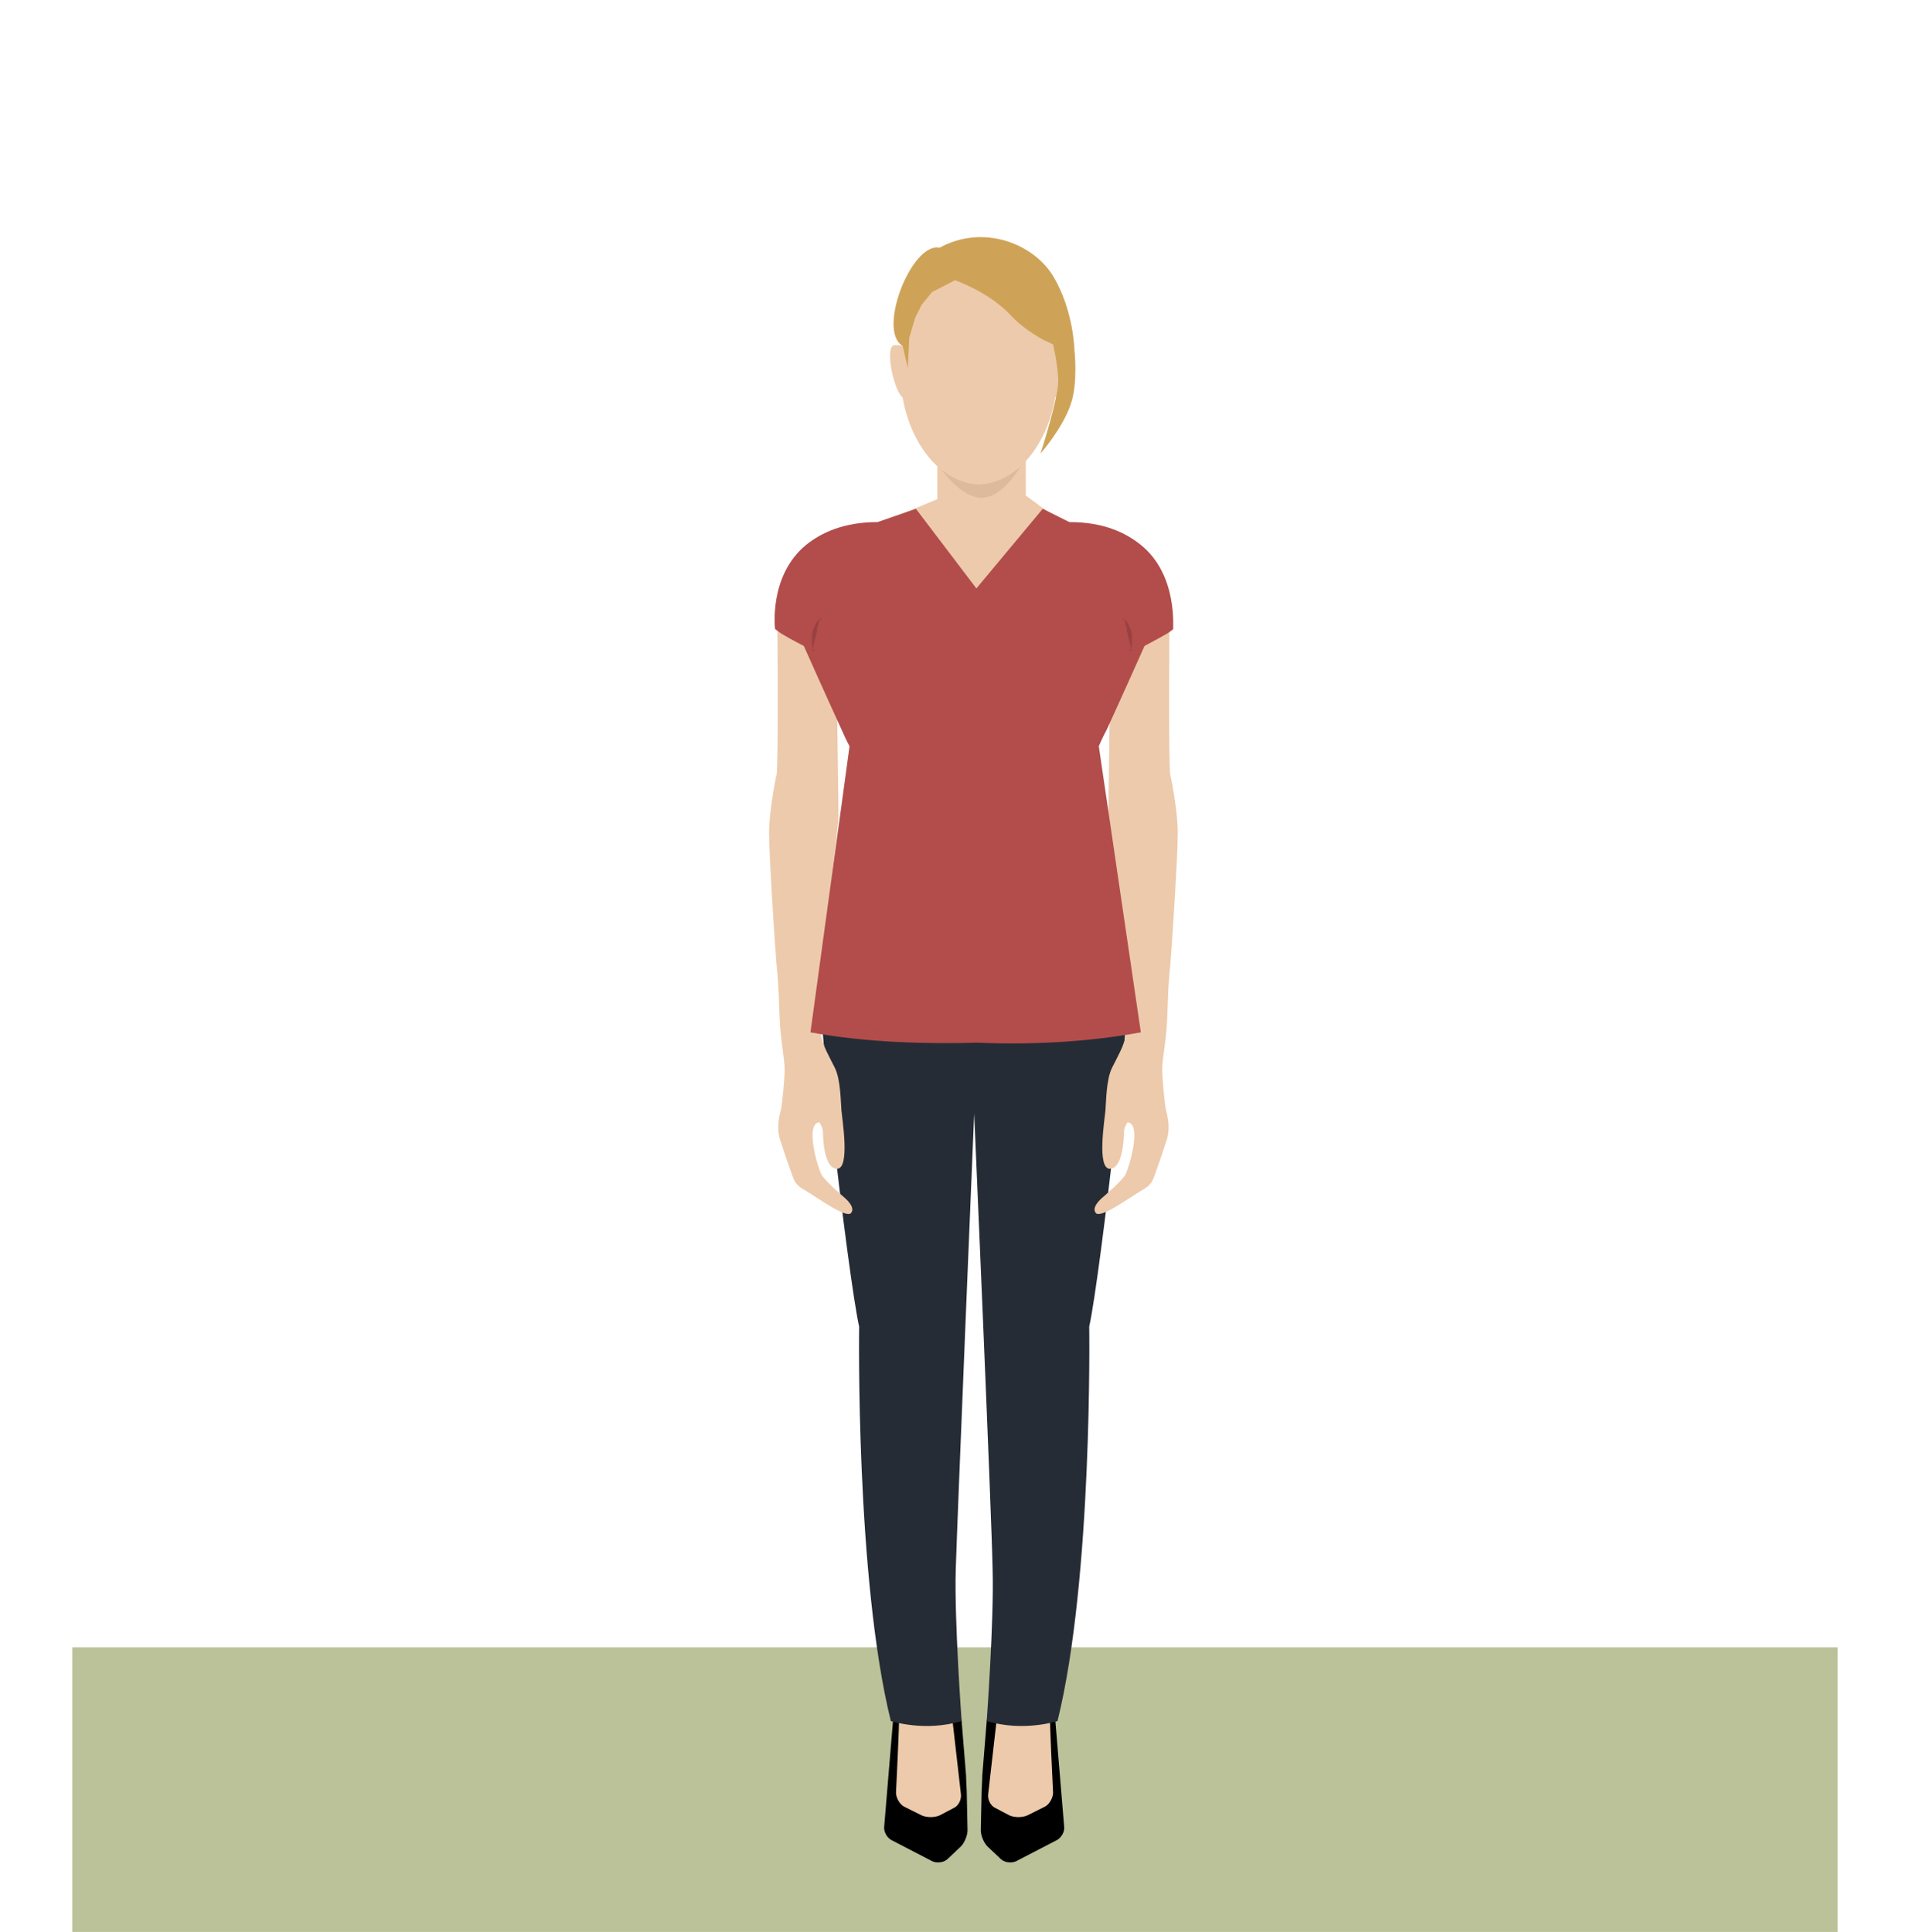 <?xml version="1.0" encoding="UTF-8" standalone="no"?>
<svg
   xmlns:dc="http://purl.org/dc/elements/1.1/"
   xmlns:cc="http://creativecommons.org/ns#"
   xmlns:rdf="http://www.w3.org/1999/02/22-rdf-syntax-ns#"
   xmlns:svg="http://www.w3.org/2000/svg"
   xmlns="http://www.w3.org/2000/svg"
   height="262"
   width="259"
   xml:space="preserve"
   viewBox="0 0 259 262"
   y="0px"
   x="0px"
   id="Layer_1"
   version="1.1"><defs
     id="defs41" /><rect
     id="rect3"
     height="38.6"
     width="239.4"
     style="fill:#bbc199"
     y="223.4"
     x="9.8" /><g
     transform="translate(-22.1,1)"
     id="g5"><g
       id="g7"><polygon
         id="polygon9"
         points="161.2,57.7 161.2,66.2 169.9,72.6 153.6,81.8 138.8,71 149.2,66.7 149.2,57.7 "
         style="fill:#edcaab" /><path
         id="path11"
         d="m 143.3,231.1 -1.3,15.6 c -0.1,0.7 0.4,1.6 1.1,1.9 l 5.4,2.8 c 0.6,0.3 1.6,0.2 2.1,-0.3 l 1.8,-1.7 c 0.5,-0.5 0.9,-1.5 0.9,-2.2 l -0.1,-4.8 c 0,-0.7 -0.1,-1.9 -0.1,-2.6 l -0.6,-7.4 c -0.1,-0.7 -0.6,-1.7 -1.1,-2.1 l -0.6,-0.5 c -0.6,-0.5 -1.6,-0.6 -2.3,-0.4 l -5.4,1.7" /><path
         id="path13"
         d="m 144,231.8 c 0.1,0.3 -0.4,10.3 -0.4,10.3 0,0.7 0.5,1.6 1.1,1.9 l 2.4,1.2 c 0.7,0.3 1.7,0.3 2.4,0 l 1.9,-1 c 0.7,-0.3 1.1,-1.2 1,-1.9 l -1.2,-10.5 c -0.1,-0.7 -0.7,-1.2 -1.5,-1.1 l -5.7,1.1 z"
         style="fill:#edcaab" /><path
         id="path15"
         d="m 165.1,231.1 1.3,15.6 c 0.1,0.7 -0.4,1.6 -1.1,1.9 l -5.4,2.8 c -0.6,0.3 -1.6,0.2 -2.1,-0.3 l -1.8,-1.7 c -0.5,-0.5 -0.9,-1.5 -0.9,-2.2 l 0.1,-4.8 c 0,-0.7 0.1,-1.9 0.1,-2.6 l 0.6,-7.4 c 0.1,-0.7 0.6,-1.7 1.1,-2.1 l 0.6,-0.5 c 0.6,-0.5 1.6,-0.6 2.3,-0.4 l 5.4,1.7" /><path
         id="path17"
         d="m 164.5,231.8 c -0.1,0.3 0.4,10.3 0.4,10.3 0,0.7 -0.5,1.6 -1.1,1.9 l -2.4,1.2 c -0.7,0.3 -1.7,0.3 -2.4,0 l -1.9,-1 c -0.7,-0.3 -1.1,-1.2 -1,-1.9 l 1.2,-10.5 c 0.1,-0.7 0.7,-1.2 1.5,-1.1 l 5.7,1.1 z"
         style="fill:#edcaab" /><path
         id="path19"
         d="m 175.1,130.1 c -0.9,-0.9 -8.1,-1.5 -16.9,-2.7 l 0.2,-1 c -1.3,0.2 -2.7,0.3 -4.2,0.5 -1.4,-0.2 -2.8,-0.4 -4.2,-0.5 l 0.2,1 c -8.9,1.2 -15.9,1.6 -16.9,2.6 -1,1 3.8,42.2 5.3,48.9 0,0 -0.5,34.1 4.3,53.5 0,0 4.6,1.5 9.6,0 0,0 -1,-13.7 -0.8,-20.5 0.2,-6.8 2.5,-61.9 2.5,-61.9 0,0 2.4,55.1 2.5,61.9 0.2,6.8 -0.8,20.5 -0.8,20.5 5,1.5 9.6,0 9.6,0 4.8,-19.4 4.3,-53.5 4.3,-53.5 1.5,-6.7 6.2,-48 5.3,-48.8 z"
         style="fill:#262c35" /><path
         id="path21"
         d="m 148.3,60.6 c 0,0 3.4,5.9 6.9,5.9 3.5,0 6.2,-5.9 6.2,-5.9 l -13.1,0 z"
         style="fill:#ddba9b" /><path
         id="path23"
         d="m 172.8,80.3 c 0,0 4.9,0.3 7.9,0 0,0 -0.2,22.6 0.1,23.8 0.3,1.3 1.1,5.7 1,8.3 0,2.6 -0.7,13.7 -1,17.4 -0.4,3.7 -0.3,5.8 -0.5,8.5 -0.2,2.7 -0.6,4.4 -0.6,5.7 0,1.3 0.3,4.4 0.5,5.5 0.3,1.1 0.6,2.6 0.1,4.1 -0.5,1.6 -1.3,3.9 -1.6,4.7 -0.3,0.8 -0.4,1.4 -1.9,2.2 -1.5,0.9 -5.5,3.8 -6.1,3 -0.7,-0.8 0.9,-2.1 0.9,-2.1 0,0 2.6,-2.2 3.1,-3.1 0.5,-0.9 2.3,-6.9 0.3,-7.1 0,0 -0.5,0.6 -0.5,1.5 0,0.9 -0.2,4.8 -1.9,4.8 -1.8,0 -0.7,-6.7 -0.6,-7.9 0.1,-1.2 0.1,-4.2 0.9,-5.8 0.8,-1.6 1.5,-2.8 1.8,-4.1 0.4,-1.4 0.3,-6.5 0,-9.8 -0.3,-3.3 -2.3,-18.6 -2.3,-20.2 0,-1.6 0.4,-29.4 0.4,-29.4 z"
         style="fill:#edcaab" /><path
         id="path25"
         d="m 135.4,80.3 c 0,0 -4.9,0.3 -7.9,0 0,0 0.2,22.6 -0.1,23.8 -0.3,1.3 -1.1,5.7 -1,8.3 0,2.6 0.7,13.7 1,17.4 0.4,3.7 0.3,5.8 0.5,8.5 0.2,2.7 0.6,4.4 0.6,5.7 0,1.3 -0.3,4.4 -0.5,5.5 -0.3,1.1 -0.6,2.6 -0.1,4.1 0.5,1.6 1.3,3.9 1.6,4.7 0.3,0.8 0.4,1.4 1.9,2.2 1.5,0.9 5.5,3.8 6.1,3 0.7,-0.8 -0.9,-2.1 -0.9,-2.1 0,0 -2.6,-2.2 -3.1,-3.1 -0.5,-0.9 -2.3,-6.9 -0.3,-7.1 0,0 0.5,0.6 0.5,1.5 0,0.9 0.2,4.8 1.9,4.8 1.8,0 0.7,-6.7 0.6,-7.9 -0.1,-1.2 -0.1,-4.2 -0.9,-5.8 -0.8,-1.6 -1.5,-2.8 -1.8,-4.1 -0.4,-1.4 -0.3,-6.5 0,-9.8 0.3,-3.3 2.3,-18.6 2.3,-20.2 0,-1.6 -0.4,-29.4 -0.4,-29.4 z"
         style="fill:#edcaab" /><path
         id="path27"
         d="m 176.8,72.9 c -2.1,-1.7 -5.1,-3.1 -9.7,-3.1 l -3.6,-1.8 -9,10.8 -8.2,-10.8 -5.2,1.8 c -4.5,0 -7.6,1.4 -9.7,3.1 -5.1,4.2 -4.2,11.4 -4.2,11.4 0.3,0.2 0.5,0.4 0.8,0.6 1.5,0.9 3.1,1.7 3.1,1.7 0,0 3.3,7.4 5.1,11.3 0.6,1.4 1.1,2.3 1.1,2.3 L 132,139 c 7.6,1.4 16,1.6 22.6,1.4 6.6,0.3 14.6,0 22.2,-1.4 l -5.7,-38.8 c 0,0 0.4,-1 1.1,-2.3 1.8,-3.9 5.1,-11.3 5.1,-11.3 0,0 1.7,-0.9 3.1,-1.7 0.3,-0.2 0.6,-0.4 0.8,-0.6 -0.1,0 0.7,-7.3 -4.4,-11.4 z"
         style="fill:#b24d4b" /><g
         id="g29"><path
           id="path31"
           d="m 155.1,33.2 c -5.3,0 -9.7,5.5 -10.7,12.7 -0.3,-0.1 -0.6,-0.1 -1,-0.1 -1.4,0.1 -0.1,6.2 1.1,7.1 1.2,6.8 5.5,11.8 10.6,11.8 l -0.5,0 c 5.1,0 9.4,-5 10.6,-11.8 1.3,-0.9 2.5,-7 1.1,-7.1 -0.4,0 -0.7,0 -1,0.1 -1,-7.3 -5.4,-12.7 -10.7,-12.7 l 0.5,0 z"
           style="fill:#edcaab" /></g><path
         id="path33"
         d="m 167.8,46.5 c 0,0 -0.1,-5.3 -2.8,-9.9 -2.6,-4.5 -9.5,-7.3 -15.5,-4 -3.8,-0.8 -8.5,11.3 -5,13.3 l 0.7,3 0.2,-4.1 0.8,-2.7 0.9,-1.8 1.4,-1.7 3.1,-1.6 c 0,0 4.6,1.6 7.5,4.7 2,2.2 4.9,3.6 4.9,3.6 0,0 -0.6,-0.3 0.9,0.4 0,0 0.6,2.5 0.7,4.8 0.1,2.3 -2.4,10 -2.4,10 0,0 3,-3.4 4.1,-6.7 1,-2.9 0.5,-7.3 0.5,-7.3 z"
         style="fill:#cea357" /></g><path
       id="path35"
       d="m 175.6,87.4 c 0,0 0,-0.1 -0.1,-0.2 0,-0.1 -0.1,-0.3 -0.1,-0.5 0,-0.1 0,-0.2 -0.1,-0.4 0,-0.1 0,-0.3 -0.1,-0.4 0,-0.1 0,-0.3 -0.1,-0.4 0,-0.1 0,-0.3 -0.1,-0.4 0,-0.1 0,-0.3 -0.1,-0.4 0,-0.1 0,-0.1 0,-0.2 0,-0.1 0,-0.1 0,-0.2 0,-0.1 -0.1,-0.3 -0.1,-0.4 0,-0.1 -0.1,-0.2 -0.1,-0.4 0,-0.1 -0.1,-0.2 -0.1,-0.3 0,0 0,-0.1 -0.1,-0.1 0,0 0,-0.1 -0.1,-0.1 -0.1,-0.1 -0.1,-0.2 -0.1,-0.2 0,0 0.1,0.1 0.3,0.2 0,0 0.1,0.1 0.1,0.1 0,0 0.1,0.1 0.1,0.1 0,0 0.1,0.1 0.1,0.1 0,0 0.1,0.1 0.1,0.2 0.1,0.1 0.2,0.2 0.2,0.4 0.1,0.1 0.1,0.3 0.2,0.4 0.1,0.1 0.1,0.3 0.1,0.4 0,0.1 0.1,0.3 0.1,0.4 0,0.1 0,0.3 0,0.4 0,0.1 0,0.3 0,0.4 0,0.1 0,0.3 0,0.4 0,0.1 0,0.2 -0.1,0.4 0,0.2 -0.1,0.4 -0.2,0.5 0.3,0.1 0.3,0.2 0.3,0.2 z"
       style="fill:#994141" /><path
       id="path37"
       d="m 132.2,87.4 c 0,0 0,-0.1 0.1,-0.2 0,-0.1 0.1,-0.3 0.1,-0.5 0,-0.1 0,-0.2 0.1,-0.4 0,-0.1 0,-0.3 0.1,-0.4 0,-0.1 0,-0.3 0.1,-0.4 0,-0.1 0,-0.3 0.1,-0.4 0,-0.1 0,-0.3 0.1,-0.4 0,-0.1 0,-0.1 0,-0.2 0,-0.1 0,-0.1 0,-0.2 0,-0.1 0.1,-0.3 0.1,-0.4 0,-0.1 0.1,-0.2 0.1,-0.4 0,-0.1 0.1,-0.2 0.1,-0.3 0,0 0,-0.1 0.1,-0.1 0,0 0,-0.1 0.1,-0.1 0.1,-0.1 0.1,-0.2 0.1,-0.2 0,0 -0.1,0.1 -0.3,0.2 0,0 -0.1,0.1 -0.1,0.1 0,0 -0.1,0.1 -0.1,0.1 0,0 -0.1,0.1 -0.1,0.1 0,0 -0.1,0.1 -0.1,0.2 -0.1,0.1 -0.2,0.2 -0.2,0.4 -0.1,0.1 -0.1,0.3 -0.2,0.4 -0.1,0.1 -0.1,0.3 -0.1,0.4 0,0.1 -0.1,0.3 -0.1,0.4 0,0.1 0,0.3 0,0.4 0,0.1 0,0.3 0,0.4 0,0.1 0,0.3 0,0.4 0,0.1 0,0.2 0.1,0.4 0,0.2 0.1,0.4 0.2,0.5 -0.3,0.1 -0.3,0.2 -0.3,0.2 z"
       style="fill:#994141" /></g></svg>
